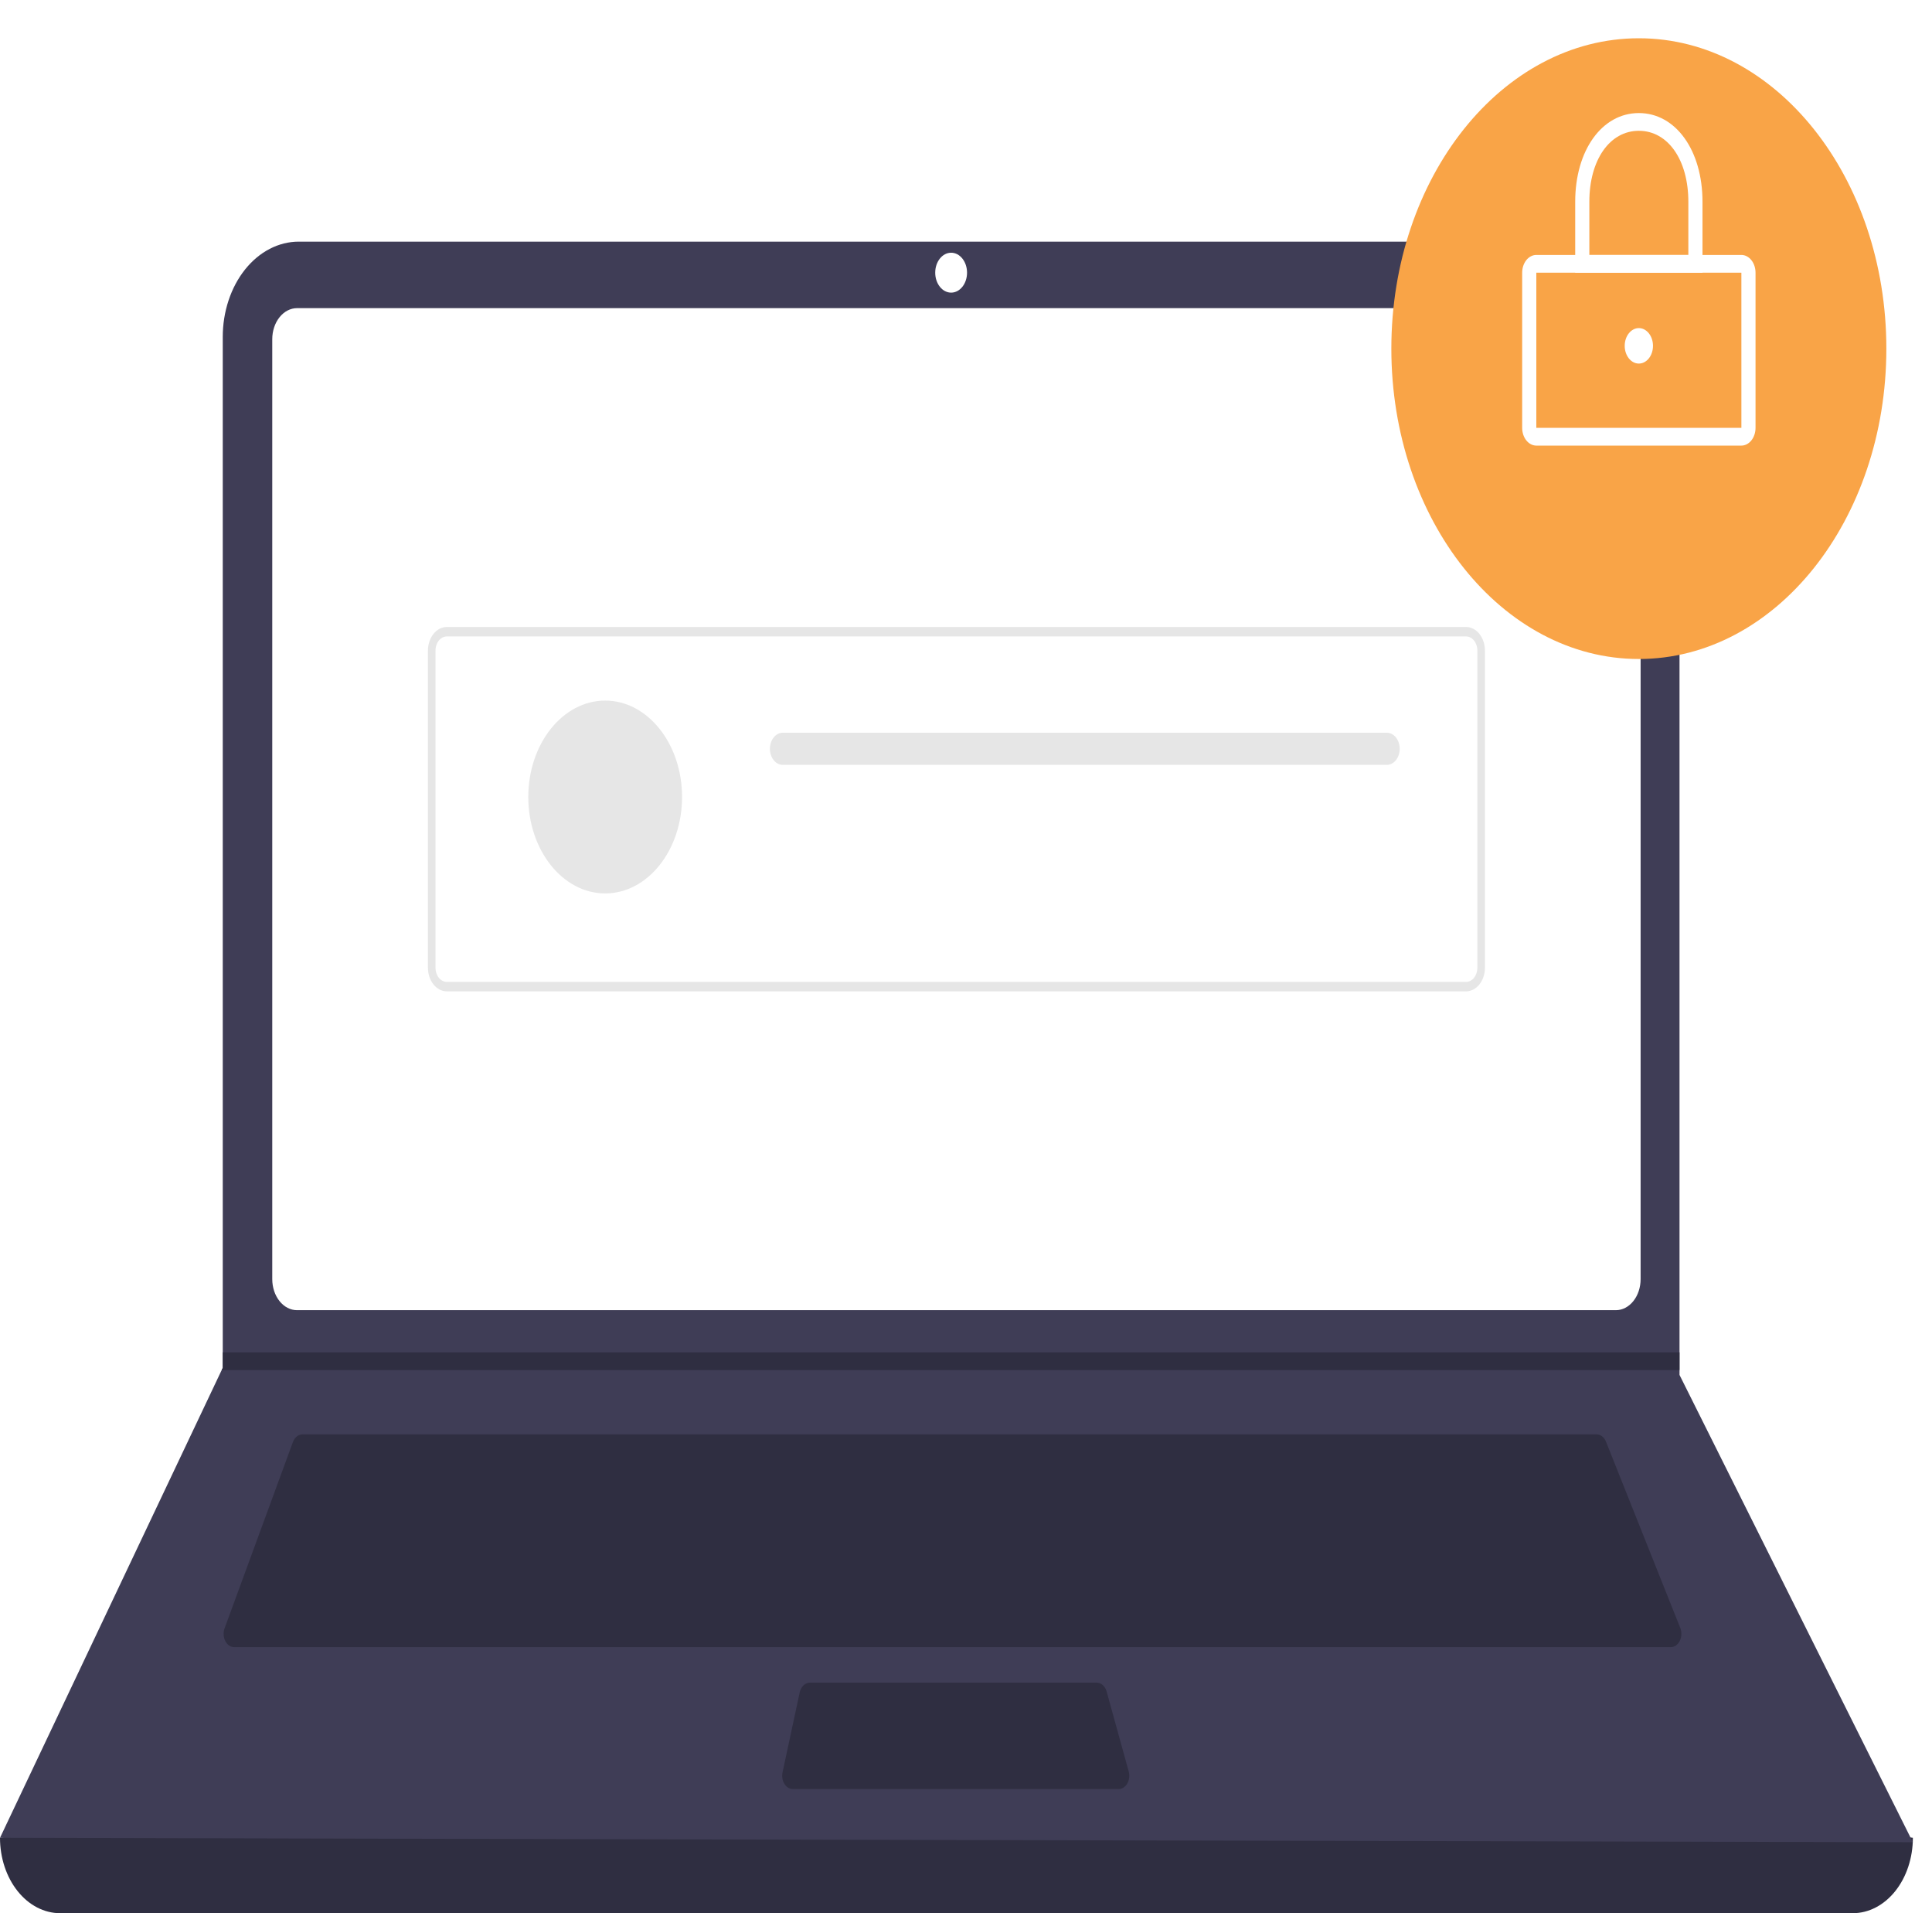 <svg width="202" height="200" viewBox="0 0 202 200" fill="none" xmlns="http://www.w3.org/2000/svg">
<path d="M193.716 200H6.285C4.618 200 3.019 199.17 1.841 197.692C0.662 196.215 0 194.21 0 192.121C67.944 182.221 134.61 182.221 200 192.121C200 194.21 199.338 196.215 198.159 197.692C196.981 199.17 195.382 200 193.716 200Z" fill="#2F2E41"/>
<path d="M200 192.584L0 192.121L23.179 143.221L23.29 142.99V35.221C23.29 33.913 23.496 32.618 23.895 31.41C24.294 30.201 24.879 29.103 25.617 28.178C26.355 27.253 27.231 26.519 28.195 26.019C29.158 25.518 30.192 25.261 31.235 25.261H167.656C168.699 25.261 169.733 25.518 170.697 26.019C171.66 26.519 172.536 27.253 173.274 28.178C174.012 29.103 174.597 30.201 174.996 31.41C175.395 32.618 175.601 33.913 175.601 35.221V143.731L200 192.584Z" fill="#3F3D56"/>
<path d="M31.054 32.213C30.368 32.214 29.71 32.556 29.225 33.165C28.739 33.773 28.467 34.597 28.466 35.458V133.72C28.467 134.58 28.739 135.405 29.225 136.013C29.71 136.621 30.368 136.963 31.054 136.964H168.947C169.632 136.963 170.29 136.621 170.775 136.013C171.261 135.405 171.533 134.58 171.534 133.72V35.458C171.534 34.597 171.261 33.773 170.775 33.165C170.29 32.556 169.632 32.214 168.947 32.213H31.054Z" fill="white"/>
<path d="M31.632 149.942C31.42 149.943 31.212 150.019 31.034 150.162C30.855 150.306 30.713 150.51 30.624 150.751L23.482 170.218C23.404 170.43 23.37 170.663 23.383 170.896C23.396 171.129 23.455 171.353 23.555 171.55C23.656 171.746 23.794 171.908 23.957 172.019C24.12 172.131 24.303 172.19 24.489 172.19H174.687C174.876 172.19 175.062 172.129 175.227 172.014C175.392 171.898 175.531 171.732 175.63 171.531C175.73 171.329 175.786 171.099 175.795 170.862C175.803 170.625 175.763 170.39 175.679 170.178L167.915 150.711C167.824 150.479 167.682 150.285 167.507 150.149C167.332 150.013 167.13 149.941 166.924 149.942H31.632Z" fill="#2F2E41"/>
<path d="M99.445 30.591C100.364 30.591 101.109 29.657 101.109 28.505C101.109 27.353 100.364 26.419 99.445 26.419C98.527 26.419 97.782 27.353 97.782 28.505C97.782 29.657 98.527 30.591 99.445 30.591Z" fill="white"/>
<path d="M84.682 175.898C84.439 175.898 84.202 176 84.008 176.185C83.815 176.371 83.675 176.632 83.611 176.927L81.82 185.27C81.776 185.476 81.77 185.692 81.803 185.902C81.836 186.111 81.907 186.308 82.011 186.477C82.114 186.647 82.247 186.784 82.4 186.878C82.553 186.973 82.721 187.022 82.891 187.022H116.962C117.139 187.022 117.313 186.969 117.47 186.867C117.628 186.766 117.763 186.619 117.866 186.438C117.968 186.258 118.035 186.049 118.06 185.829C118.085 185.61 118.068 185.386 118.01 185.177L115.707 176.834C115.631 176.561 115.49 176.324 115.302 176.156C115.114 175.989 114.889 175.898 114.658 175.898H84.682Z" fill="#2F2E41"/>
<path d="M175.601 141.368V143.221H23.179L23.294 142.99V141.368H175.601Z" fill="#2F2E41"/>
<g filter="url(#filter0_d_1_334)">
<path d="M171.35 64.89C185.641 64.89 197.227 50.364 197.227 32.445C197.227 14.526 185.641 0 171.35 0C157.058 0 145.472 14.526 145.472 32.445C145.472 50.364 157.058 64.89 171.35 64.89Z" fill="#F9A447"/>
</g>
<path d="M182.07 46.582H160.629C160.237 46.581 159.861 46.386 159.583 46.038C159.306 45.691 159.15 45.219 159.15 44.728V28.505C159.15 28.014 159.306 27.542 159.583 27.195C159.861 26.847 160.237 26.652 160.629 26.651H182.07C182.462 26.652 182.838 26.847 183.115 27.195C183.393 27.542 183.549 28.014 183.549 28.505V44.728C183.549 45.219 183.393 45.691 183.115 46.038C182.838 46.386 182.462 46.581 182.07 46.582ZM160.629 28.505V44.728H182.071L182.07 28.505H160.629Z" fill="white"/>
<path d="M178.004 28.505H164.695V21.089C164.695 15.718 167.494 11.819 171.349 11.819C175.205 11.819 178.004 15.718 178.004 21.089V28.505ZM166.174 26.651H176.525V21.089C176.525 16.723 174.397 13.673 171.349 13.673C168.302 13.673 166.174 16.723 166.174 21.089V26.651Z" fill="white"/>
<path d="M171.349 38.007C172.166 38.007 172.828 37.177 172.828 36.153C172.828 35.129 172.166 34.299 171.349 34.299C170.533 34.299 169.871 35.129 169.871 36.153C169.871 37.177 170.533 38.007 171.349 38.007Z" fill="white"/>
<path d="M153.284 103.635H46.716C46.193 103.634 45.691 103.373 45.321 102.909C44.951 102.445 44.743 101.817 44.742 101.161V68.017C44.743 67.361 44.951 66.732 45.321 66.268C45.691 65.804 46.193 65.543 46.716 65.543H153.284C153.808 65.543 154.309 65.804 154.679 66.268C155.049 66.732 155.257 67.361 155.258 68.017V101.161C155.257 101.817 155.049 102.445 154.679 102.909C154.309 103.373 153.808 103.634 153.284 103.635ZM46.716 66.532C46.402 66.533 46.101 66.689 45.879 66.968C45.657 67.246 45.532 67.623 45.532 68.017V101.161C45.532 101.554 45.657 101.931 45.879 102.21C46.101 102.488 46.402 102.645 46.716 102.645H153.284C153.598 102.645 153.899 102.488 154.121 102.21C154.343 101.931 154.468 101.554 154.468 101.161V68.017C154.468 67.623 154.343 67.246 154.121 66.968C153.899 66.689 153.598 66.533 153.284 66.532H46.716Z" fill="#E6E6E6"/>
<path d="M63.274 93.396C67.714 93.396 71.313 88.883 71.313 83.317C71.313 77.751 67.714 73.238 63.274 73.238C58.835 73.238 55.235 77.751 55.235 83.317C55.235 88.883 58.835 93.396 63.274 93.396Z" fill="#E6E6E6"/>
<path d="M81.841 76.598C81.664 76.597 81.49 76.641 81.327 76.725C81.164 76.809 81.016 76.933 80.892 77.089C80.767 77.245 80.668 77.43 80.601 77.634C80.533 77.838 80.499 78.057 80.499 78.278C80.499 78.498 80.533 78.717 80.601 78.921C80.668 79.125 80.767 79.31 80.892 79.466C81.016 79.622 81.164 79.746 81.327 79.83C81.49 79.914 81.664 79.958 81.841 79.957H145.004C145.359 79.957 145.7 79.78 145.951 79.465C146.202 79.15 146.344 78.723 146.344 78.278C146.344 77.832 146.202 77.405 145.951 77.09C145.7 76.775 145.359 76.598 145.004 76.598H81.841Z" fill="#E6E6E6"/>
<defs>
<filter id="filter0_d_1_334" x="141.472" y="0" width="59.756" height="72.89" filterUnits="userSpaceOnUse" color-interpolation-filters="sRGB">
<feFlood flood-opacity="0" result="BackgroundImageFix"/>
<feColorMatrix in="SourceAlpha" type="matrix" values="0 0 0 0 0 0 0 0 0 0 0 0 0 0 0 0 0 0 127 0" result="hardAlpha"/>
<feOffset dy="4"/>
<feGaussianBlur stdDeviation="2"/>
<feComposite in2="hardAlpha" operator="out"/>
<feColorMatrix type="matrix" values="0 0 0 0 0 0 0 0 0 0 0 0 0 0 0 0 0 0 0.25 0"/>
<feBlend mode="normal" in2="BackgroundImageFix" result="effect1_dropShadow_1_334"/>
<feBlend mode="normal" in="SourceGraphic" in2="effect1_dropShadow_1_334" result="shape"/>
</filter>
</defs>
</svg>
